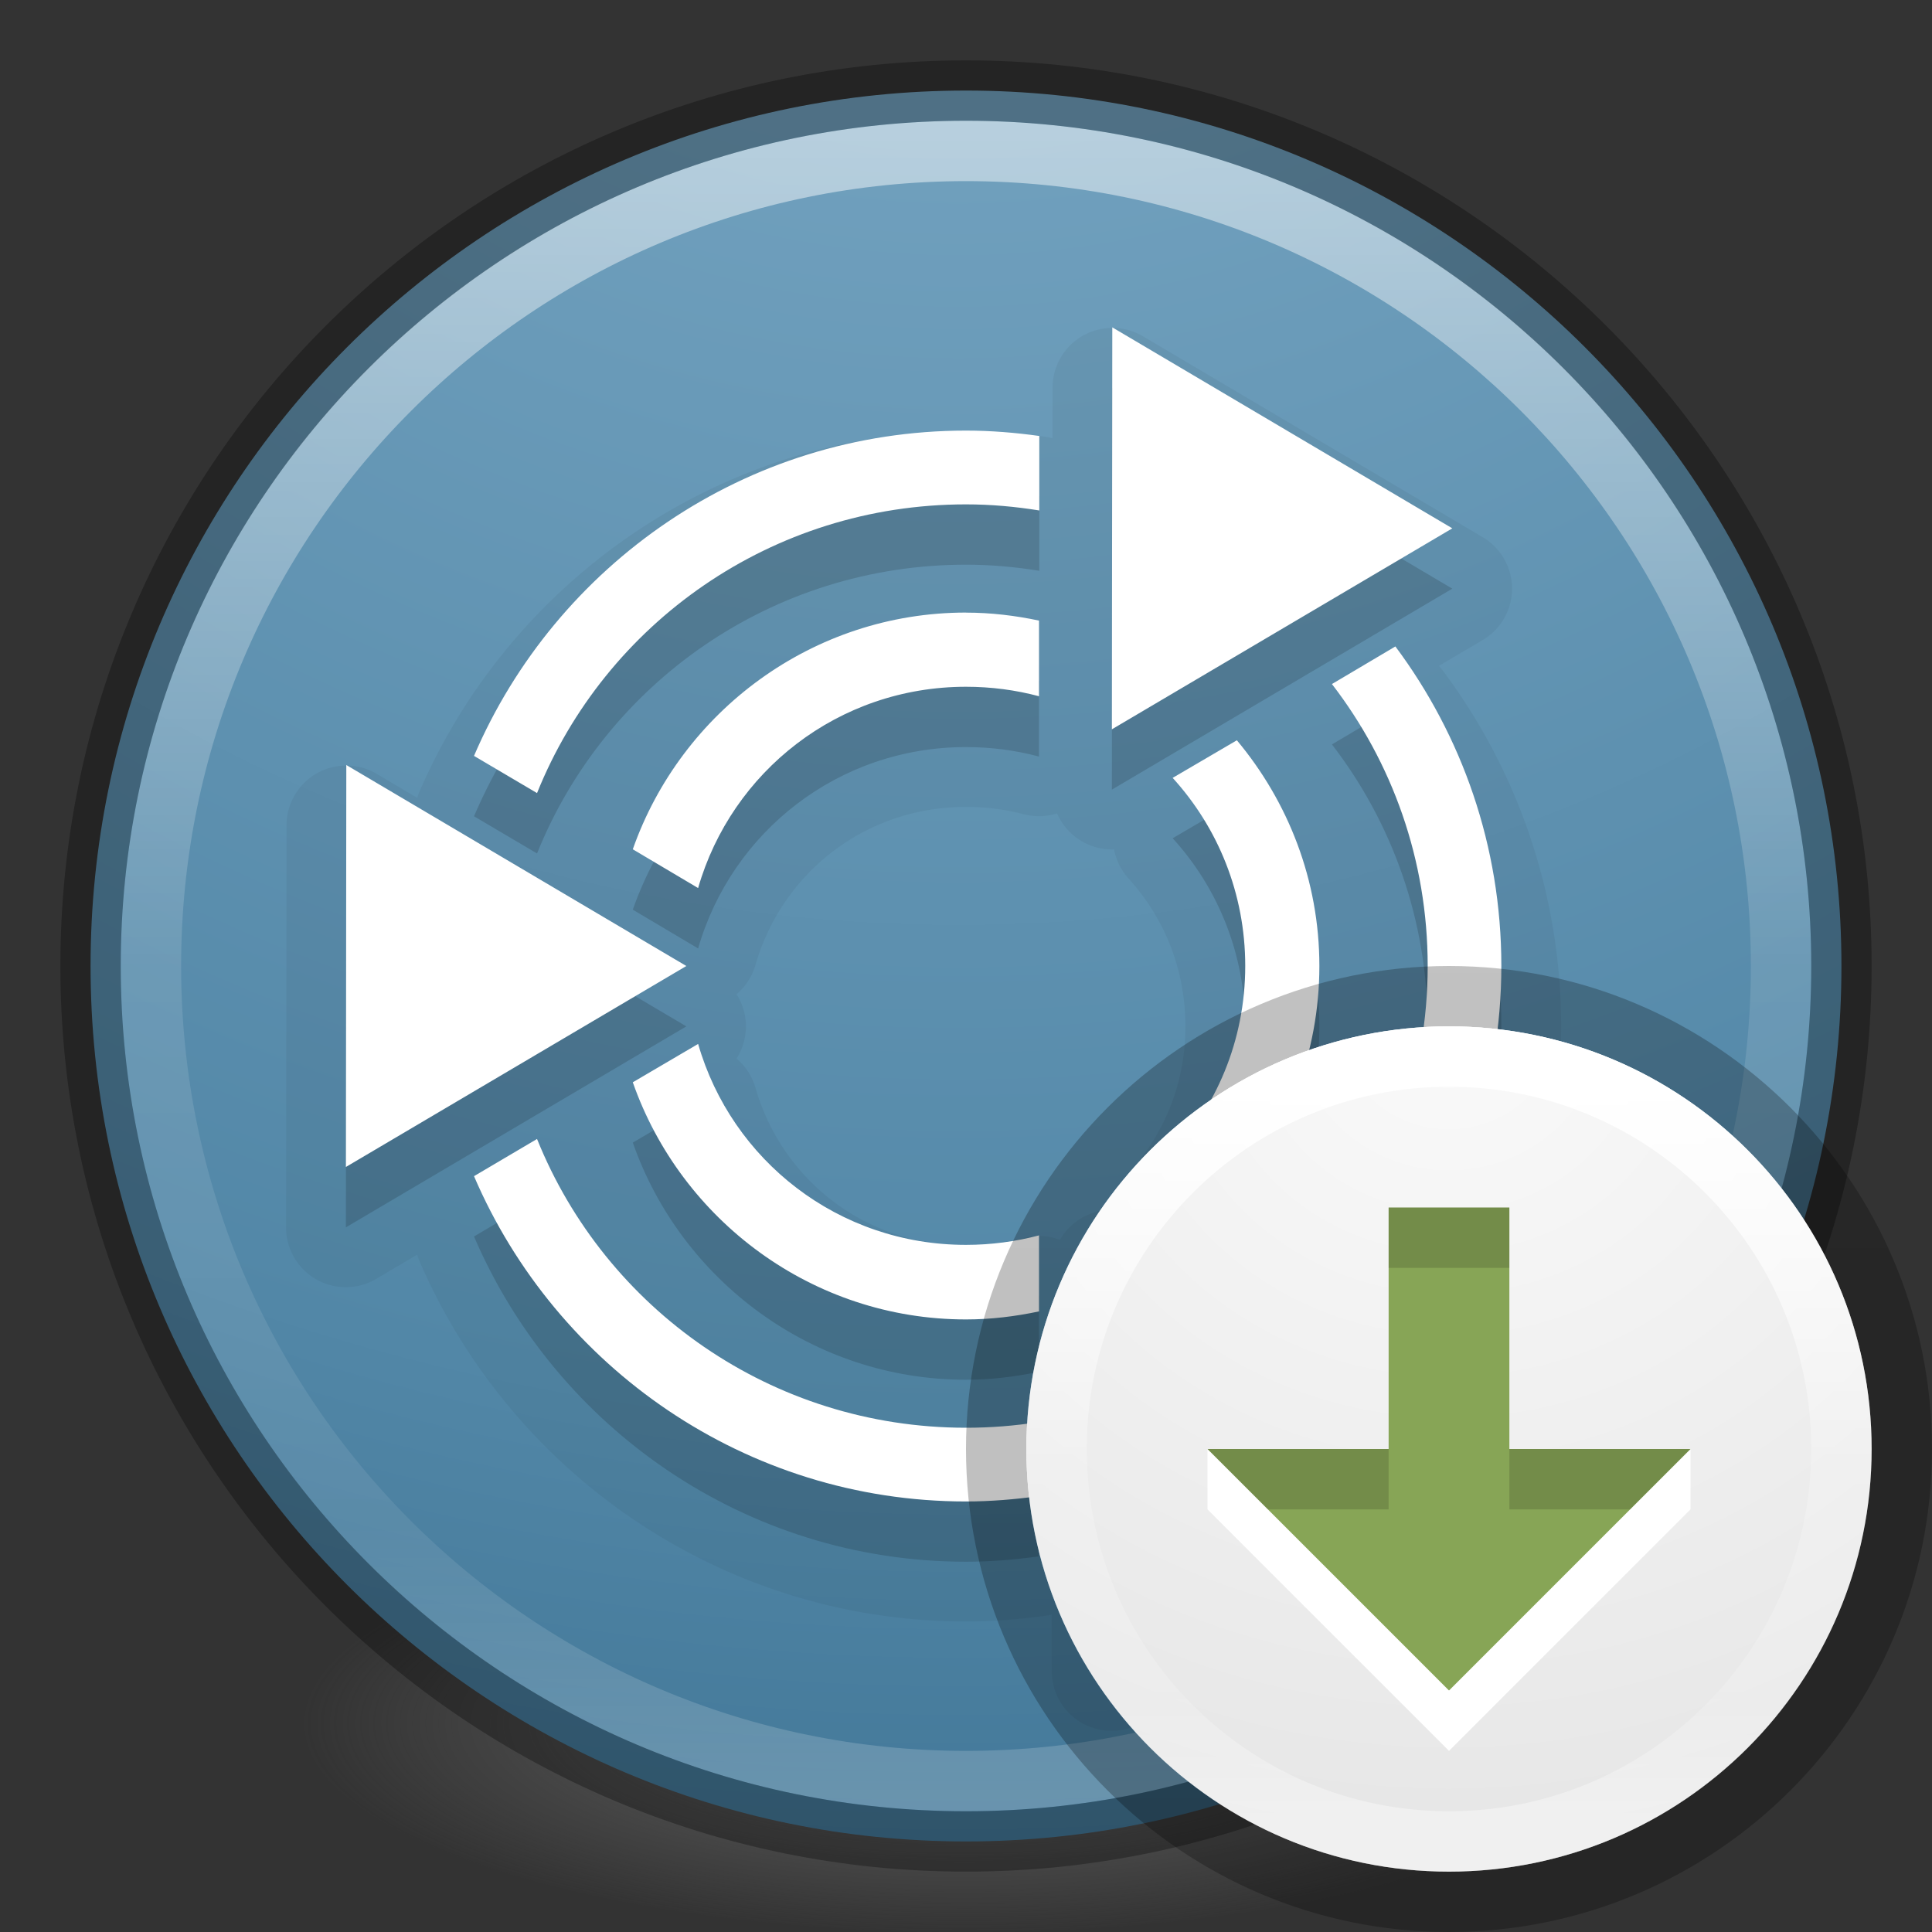 <?xml version="1.0" encoding="UTF-8" standalone="no"?>
<svg
   xmlns:dc="http://purl.org/dc/elements/1.1/"
   xmlns:cc="http://creativecommons.org/ns#"
   xmlns:rdf="http://www.w3.org/1999/02/22-rdf-syntax-ns#"
   xmlns:svg="http://www.w3.org/2000/svg"
   xmlns="http://www.w3.org/2000/svg"
   xmlns:xlink="http://www.w3.org/1999/xlink"
   id="svg4505"
   height="32"
   width="32"
   version="1.1">
  <rect width="100%" height="100%" fill="#333333" stroke="none"/>
  <defs
     id="defs4507">
    <linearGradient
       id="linearGradient3820-7-2-2">
      <stop
         offset="0"
         style="stop-color:#3d3d3d;stop-opacity:1"
         id="stop3822-2-6-36" />
      <stop
         offset="0.5"
         style="stop-color:#686868;stop-opacity:0.498"
         id="stop3864-8-7-6" />
      <stop
         offset="1"
         style="stop-color:#686868;stop-opacity:0"
         id="stop3824-1-2-4" />
    </linearGradient>
    <radialGradient
       gradientTransform="matrix(0.175,0,0,0.056,-1.377,18.119)"
       gradientUnits="userSpaceOnUse"
       xlink:href="#linearGradient3820-7-2-2"
       id="radialGradient3043"
       fy="186.171"
       fx="99.157"
       r="62.769"
       cy="186.171"
       cx="99.157" />
    <linearGradient
       gradientTransform="matrix(0.73,0,0,0.73,-36.346,-2.504)"
       gradientUnits="userSpaceOnUse"
       xlink:href="#linearGradient4011"
       id="linearGradient3012"
       y2="44.341"
       x2="71.204"
       y1="6.238"
       x1="71.204" />
    <linearGradient
       id="linearGradient4011">
      <stop
         offset="0"
         style="stop-color:#ffffff;stop-opacity:1"
         id="stop4013" />
      <stop
         offset="0.508"
         style="stop-color:#ffffff;stop-opacity:0.235"
         id="stop4015" />
      <stop
         offset="0.835"
         style="stop-color:#ffffff;stop-opacity:0.157"
         id="stop4017" />
      <stop
         offset="1"
         style="stop-color:#ffffff;stop-opacity:0.392"
         id="stop4019" />
    </linearGradient>
    <linearGradient
       id="linearGradient4632-92-3-0-8-1-6-6">
      <stop
         offset="0"
         style="stop-color:#fafafa;stop-opacity:1"
         id="stop4634-68-8-0-2-9-1-1" />
      <stop
         offset="1"
         style="stop-color:#e1e1e1;stop-opacity:1"
         id="stop4636-8-21-7-1-4-9-4" />
    </linearGradient>
    <linearGradient
       id="linearGradient4011-7-8">
      <stop
         offset="0"
         style="stop-color:#ffffff;stop-opacity:1"
         id="stop4013-4" />
      <stop
         offset="0.508"
         style="stop-color:#ffffff;stop-opacity:0.235"
         id="stop4015-61" />
      <stop
         offset="0.835"
         style="stop-color:#ffffff;stop-opacity:0.157"
         id="stop4017-2" />
      <stop
         offset="1"
         style="stop-color:#ffffff;stop-opacity:0.392"
         id="stop4019-2" />
    </linearGradient>
    <linearGradient
       gradientTransform="matrix(0.351,0,0,0.351,-1.204,15.091)"
       gradientUnits="userSpaceOnUse"
       xlink:href="#linearGradient4011-7-8"
       id="linearGradient3364"
       y2="42.884"
       x2="71.204"
       y1="7.831"
       x1="71.204" />
    <radialGradient
       gradientTransform="matrix(0,0.853,-0.903,-2.322444e-8,31.627,11.646)"
       gradientUnits="userSpaceOnUse"
       xlink:href="#linearGradient4632-92-3-0-8-1-6-6"
       id="radialGradient3370"
       fy="8.45"
       fx="6.275"
       r="20"
       cy="8.45"
       cx="6.275" />
    <linearGradient
       gradientTransform="matrix(0.807,0,0,0.834,46.323,-10.01)"
       gradientUnits="userSpaceOnUse"
       xlink:href="#linearGradient3104-8-8-97-4-6-2-0-1-4-0-5-8-3-9-1-4"
       id="linearGradient3373-2"
       y2="5.176"
       x2="-95.838"
       y1="54.2"
       x1="-95.838" />
    <linearGradient
       id="linearGradient3104-8-8-97-4-6-2-0-1-4-0-5-8-3-9-1-4">
      <stop
         offset="0"
         style="stop-color:#000000;stop-opacity:0.322"
         id="stop3106-5-4-3-5-0-1-61-9-2-7-3-3-2-6-9-2" />
      <stop
         offset="1"
         style="stop-color:#000000;stop-opacity:0.278"
         id="stop3108-4-3-7-8-2-4-01-9-9-0-6-4-3-7-7-3" />
    </linearGradient>
    <radialGradient
       xlink:href="#radialGradient2444"
       id="radialGradient3543"
       gradientUnits="userSpaceOnUse"
       gradientTransform="matrix(0,2.355,-2.491,-6.4089059e-8,37.048,-12.284)"
       cx="1.401"
       cy="8.501"
       fx="1.401"
       fy="8.501"
       r="20" />
    <radialGradient
       id="radialGradient2444"
       gradientUnits="userSpaceOnUse"
       cy="14.113"
       cx="63.969"
       gradientTransform="matrix(1.565,-9.5143e-8,6.1772e-8,1.016,-59.149,8.146)"
       r="23.097">
      <stop
         id="stop3618"
         style="stop-color:#80ADC9"
         offset="0" />
      <stop
         id="stop3270"
         style="stop-color:#5287A7"
         offset="0.688" />
      <stop
         id="stop3620"
         style="stop-color:#336889"
         offset="1" />
    </radialGradient>
  </defs>
  <path
     style="fill:url(#radialGradient3043);fill-opacity:1;stroke:none"
     id="path3818-0-2"
     d="m 27,28.5 a 11,3.5 0 1 1 -22,0 11,3.5 0 1 1 22,0 z" />
  <path
     style="color:#000000;display:inline;overflow:visible;visibility:visible;fill:url(#radialGradient3543);fill-opacity:1;fill-rule:nonzero;stroke:none;stroke-width:1;marker:none;enable-background:accumulate"
     id="path2555"
     d="M 16,1.5 C 7.999,1.5 1.5,7.999 1.5,16 1.5,24.001 7.999,30.5 16,30.5 24.001,30.5 30.5,24.001 30.5,16 30.5,7.999 24.001,1.5 16,1.5 Z" />
  <path
     style="color:#000000;font-style:normal;font-variant:normal;font-weight:normal;font-stretch:normal;font-size:medium;line-height:normal;font-family:Sans;-inkscape-font-specification:Sans;text-indent:0;text-align:start;text-decoration:none;text-decoration-line:none;letter-spacing:normal;word-spacing:normal;text-transform:none;direction:ltr;block-progression:tb;writing-mode:lr-tb;baseline-shift:baseline;text-anchor:start;clip-rule:nonzero;display:inline;overflow:visible;visibility:visible;opacity:0.05;isolation:auto;mix-blend-mode:normal;color-interpolation:sRGB;color-interpolation-filters:linearRGB;solid-color:#000000;solid-opacity:1;fill:#000000;fill-opacity:1;fill-rule:nonzero;stroke:none;stroke-width:1;stroke-linecap:butt;stroke-linejoin:miter;stroke-miterlimit:4;stroke-dasharray:none;stroke-dashoffset:0;stroke-opacity:1;marker:none;color-rendering:auto;image-rendering:auto;shape-rendering:auto;text-rendering:auto;enable-background:accumulate;filter-blend-mode:normal;filter-gaussianBlur-deviation:0"
     id="path4339"
     d="m 18.457,5.432 a 0.99,0.99 0 0 0 -1.023,0.986 l -0.002,0.84 a 0.99,0.99 0 0 0 -0.08,-0.018 C 16.916,7.18 16.465,7.143 16,7.143 c -4.053,0 -7.55,2.47 -9.059,5.986 a 0.99,0.99 0 0 0 -0.031,0.086 L 6.24,12.818 a 0.99,0.99 0 0 0 -1.494,0.85 l -0.008,6.66 a 0.99,0.99 0 0 0 1.494,0.854 L 6.91,20.781 a 0.99,0.99 0 0 0 0.031,0.09 C 8.45,24.388 11.947,26.857 16,26.857 c 0.462,0 0.908,-0.038 1.338,-0.098 a 0.99,0.99 0 0 0 0.082,-0.016 l 0,0.936 a 0.99,0.99 0 0 0 1.492,0.852 l 5.641,-3.328 a 0.99,0.99 0 0 0 0,-1.703 l -0.779,-0.459 a 0.99,0.99 0 0 0 0.068,-0.08 C 25.102,21.306 25.857,19.234 25.857,17 c 0,-2.198 -0.728,-4.242 -1.953,-5.885 a 0.99,0.99 0 0 0 -0.072,-0.086 l 0.727,-0.428 a 0.99,0.99 0 0 0 0,-1.703 L 18.928,5.568 A 0.99,0.99 0 0 0 18.457,5.432 Z M 16,13.365 c 0.334,0 0.653,0.041 0.953,0.121 a 0.99,0.99 0 0 0 0.555,-0.014 0.99,0.99 0 0 0 0.945,0.596 0.99,0.99 0 0 0 0.238,0.482 c 0.588,0.646 0.943,1.495 0.943,2.449 0,0.981 -0.377,1.844 -0.998,2.496 a 0.99,0.99 0 0 0 -0.262,0.545 0.99,0.99 0 0 0 -0.818,0.496 0.99,0.99 0 0 0 -0.6,-0.031 c -0.306,0.08 -0.626,0.123 -0.957,0.123 -1.679,0 -3.05,-1.097 -3.486,-2.611 a 0.99,0.99 0 0 0 -0.314,-0.484 0.99,0.99 0 0 0 0,-1.066 0.99,0.99 0 0 0 0.314,-0.484 C 12.95,14.466 14.323,13.365 16,13.365 Z" />
  <path
     style="color:#000000;font-style:normal;font-variant:normal;font-weight:normal;font-stretch:normal;font-size:medium;line-height:normal;font-family:Sans;-inkscape-font-specification:Sans;text-indent:0;text-align:start;text-decoration:none;text-decoration-line:none;letter-spacing:normal;word-spacing:normal;text-transform:none;direction:ltr;block-progression:tb;writing-mode:lr-tb;baseline-shift:baseline;text-anchor:start;clip-rule:nonzero;display:inline;overflow:visible;visibility:visible;opacity:0.15;isolation:auto;mix-blend-mode:normal;color-interpolation:sRGB;color-interpolation-filters:linearRGB;solid-color:#000000;solid-opacity:1;fill:#000000;fill-opacity:1;fill-rule:nonzero;stroke:none;stroke-width:1;stroke-linecap:butt;stroke-linejoin:miter;stroke-miterlimit:4;stroke-dasharray:none;stroke-dashoffset:0;stroke-opacity:1;marker:none;color-rendering:auto;image-rendering:auto;shape-rendering:auto;text-rendering:auto;enable-background:accumulate"
     d="m 18.423,6.42 -0.007,6.659 L 24.055,9.75 18.423,6.42 Z M 16,8.132 c -3.651,0 -6.793,2.225 -8.149,5.388 l 1.044,0.616 C 10.025,11.327 12.779,9.353 16,9.353 c 0.414,0 0.819,0.037 1.214,0.101 l 0,-1.234 C 16.817,8.165 16.413,8.132 16,8.132 Z m 0,3.014 c -2.543,0 -4.718,1.642 -5.519,3.921 l 1.082,0.642 c 0.556,-1.93 2.322,-3.335 4.437,-3.335 0.418,0 0.824,0.054 1.209,0.157 l 0,-1.253 C 16.818,11.196 16.414,11.146 16,11.146 Z m 7.112,0.561 -1.051,0.623 c 0.994,1.29 1.586,2.909 1.586,4.669 0,1.794 -0.614,3.437 -1.643,4.738 l 1.051,0.623 c 1.135,-1.49 1.812,-3.35 1.812,-5.362 0,-1.981 -0.653,-3.814 -1.756,-5.292 z m -2.625,1.554 -1.064,0.623 c 0.747,0.821 1.202,1.912 1.202,3.115 0,1.239 -0.484,2.353 -1.271,3.179 l 1.076,0.635 c 0.884,-1.026 1.423,-2.362 1.423,-3.814 0,-1.42 -0.517,-2.722 -1.366,-3.738 z m -14.751,0.409 -0.007,6.659 5.639,-3.329 -5.632,-3.329 z m 5.827,4.62 -1.082,0.635 c 0.799,2.281 2.974,3.928 5.519,3.928 0.414,0 0.818,-0.05 1.209,-0.133 l 0,-1.259 c -0.385,0.101 -0.79,0.157 -1.209,0.157 -2.115,0 -3.882,-1.401 -4.437,-3.329 z m -2.668,1.574 -1.044,0.616 C 9.207,23.642 12.349,25.867 16,25.867 c 0.408,0 0.809,-0.034 1.202,-0.088 l 0,-1.227 c -0.392,0.062 -0.792,0.094 -1.202,0.094 -3.221,0 -5.975,-1.974 -7.105,-4.783 z m 9.521,1.165 -0.005,6.652 5.639,-3.329 -5.634,-3.322 z"
     id="path9-7" />
  <path
     style="color:#000000;font-style:normal;font-variant:normal;font-weight:normal;font-stretch:normal;font-size:medium;line-height:normal;font-family:Sans;-inkscape-font-specification:Sans;text-indent:0;text-align:start;text-decoration:none;text-decoration-line:none;letter-spacing:normal;word-spacing:normal;text-transform:none;direction:ltr;block-progression:tb;writing-mode:lr-tb;baseline-shift:baseline;text-anchor:start;display:inline;overflow:visible;visibility:visible;fill:#ffffff;fill-opacity:1;stroke:none;stroke-width:1.171;marker:none;enable-background:accumulate"
     d="m 18.423,5.421 -0.007,6.659 5.639,-3.329 -5.632,-3.329 z M 16,7.132 c -3.651,0 -6.793,2.225 -8.149,5.388 l 1.044,0.616 C 10.025,10.327 12.779,8.354 16,8.354 c 0.414,0 0.819,0.037 1.214,0.101 l 0,-1.234 C 16.817,7.166 16.413,7.132 16,7.132 Z m 0,3.014 c -2.543,0 -4.718,1.642 -5.519,3.921 l 1.082,0.642 C 12.118,12.78 13.885,11.375 16,11.375 c 0.418,0 0.824,0.054 1.209,0.157 l 0,-1.253 C 16.818,10.196 16.414,10.147 16,10.147 Z m 7.112,0.561 -1.051,0.623 c 0.994,1.29 1.586,2.909 1.586,4.669 0,1.794 -0.614,3.437 -1.643,4.738 l 1.051,0.623 c 1.135,-1.49 1.812,-3.35 1.812,-5.362 0,-1.981 -0.653,-3.814 -1.756,-5.292 z m -2.625,1.554 -1.064,0.623 c 0.747,0.821 1.202,1.912 1.202,3.115 0,1.239 -0.484,2.353 -1.271,3.179 l 1.076,0.635 C 21.315,18.788 21.853,17.452 21.853,16 c 0,-1.42 -0.517,-2.722 -1.366,-3.738 z M 5.736,12.671 5.729,19.329 11.368,16 5.736,12.671 Z m 5.827,4.62 -1.082,0.635 c 0.799,2.281 2.974,3.928 5.519,3.928 0.414,0 0.818,-0.05 1.209,-0.133 l 0,-1.259 c -0.385,0.101 -0.79,0.157 -1.209,0.157 -2.115,0 -3.882,-1.401 -4.437,-3.329 z m -2.668,1.574 -1.044,0.616 c 1.357,3.162 4.498,5.388 8.149,5.388 0.408,0 0.809,-0.034 1.202,-0.088 l 0,-1.227 c -0.392,0.062 -0.792,0.094 -1.202,0.094 -3.221,0 -5.975,-1.974 -7.105,-4.783 z m 9.521,1.165 -0.005,6.652 5.639,-3.329 -5.634,-3.322 z"
     id="path9" />
  <path
     style="opacity:0.5;color:#000000;fill:none;stroke:url(#linearGradient3012);stroke-width:1;stroke-linecap:round;stroke-linejoin:round;stroke-miterlimit:4;stroke-opacity:1;stroke-dasharray:none;stroke-dashoffset:0;marker:none;visibility:visible;display:inline;overflow:visible;enable-background:accumulate"
     id="path8655"
     d="m 29.5,16 c 0,7.456 -6.045,13.5 -13.5,13.5 C 8.544,29.5 2.5,23.456 2.5,16 2.5,8.544 8.544,2.5 16,2.5 23.455,2.5 29.5,8.544 29.5,16 l 0,0 z" />
  <path
     style="opacity:0.3;color:#000000;fill:none;fill-opacity:1;fill-rule:nonzero;stroke:#000000;stroke-width:1;stroke-linecap:round;stroke-linejoin:round;stroke-miterlimit:4;stroke-opacity:1;stroke-dasharray:none;stroke-dashoffset:0;marker:none;visibility:visible;display:inline;overflow:visible;enable-background:accumulate;clip-rule:nonzero;isolation:auto;mix-blend-mode:normal;color-interpolation:sRGB;color-interpolation-filters:linearRGB;solid-color:#000000;solid-opacity:1;filter-blend-mode:normal;filter-gaussianBlur-deviation:0;color-rendering:auto;image-rendering:auto;shape-rendering:auto;text-rendering:auto"
     id="path2555-6"
     d="M 16,1.5 C 7.999,1.5 1.5,7.999 1.5,16 1.5,24.001 7.999,30.5 16,30.5 24.001,30.5 30.5,24.001 30.5,16 30.5,7.999 24.001,1.5 16,1.5 z" />
  <path
     style="opacity:0.8;color:#000000;fill:none;stroke:url(#linearGradient3373-2);stroke-width:1;stroke-linecap:butt;stroke-linejoin:miter;stroke-miterlimit:4;stroke-opacity:1;stroke-dasharray:none;stroke-dashoffset:0;marker:none;visibility:visible;display:inline;overflow:visible;enable-background:accumulate"
     id="path2555-7"
     d="M 24,16.5 C 19.862,16.5 16.5,19.862 16.5,24 c 0,4.138 3.362,7.5 7.5,7.5 4.138,0 7.5,-3.362 7.5,-7.5 0,-4.138 -3.362,-7.5 -7.5,-7.5 z" />
  <path
     style="color:#000000;fill:url(#radialGradient3370);fill-opacity:1;fill-rule:nonzero;stroke:none;stroke-width:1;marker:none;visibility:visible;display:inline;overflow:visible;enable-background:accumulate"
     id="path2555-03"
     d="M 24,17 C 20.138,17 17,20.138 17,24 c 0,3.862 3.138,7 7,7 3.862,0 7,-3.138 7,-7 0,-3.862 -3.138,-7 -7,-7 z" />
  <path
     style="color:#000000;fill:#ffffff;fill-opacity:1;fill-rule:nonzero;stroke:none;stroke-width:1;marker:none;visibility:visible;display:inline;overflow:visible;enable-background:accumulate"
     id="rect3005-5-6"
     d="m 20,24 0,1 4,4 4,-4 0,-1 z" />
  <path
     style="color:#000000;fill:#87a556;fill-opacity:1;fill-rule:nonzero;stroke:none;stroke-width:1;marker:none;visibility:visible;display:inline;overflow:visible;enable-background:accumulate"
     id="rect3005-5"
     d="m 23,20 0,4 -3,0 4,4 4,-4 -3,0 0,-4 z" />
  <path
     style="opacity:0.15;color:#000000;fill:#000000;fill-opacity:1;fill-rule:nonzero;stroke:none;stroke-width:1;marker:none;visibility:visible;display:inline;overflow:visible;enable-background:accumulate"
     id="rect4305"
     d="m 23,20 0,1 2,0 0,-1 z m -3,4 1,1 2,0 0,-1 z m 5,0 0,1 2,0 1,-1 z" />
  <path
     style="color:#000000;fill:none;stroke:url(#linearGradient3364);stroke-width:1;stroke-linecap:round;stroke-linejoin:round;stroke-miterlimit:4;stroke-opacity:1;stroke-dasharray:none;stroke-dashoffset:0;marker:none;visibility:visible;display:inline;overflow:visible;enable-background:accumulate"
     id="path8655-6-4"
     d="M 30.5,24 C 30.5,27.59 27.59,30.5 24,30.5 20.41,30.5 17.5,27.59 17.5,24 17.5,20.41 20.41,17.5 24,17.5 27.59,17.5 30.5,20.41 30.5,24 l 0,0 z" />
</svg>
